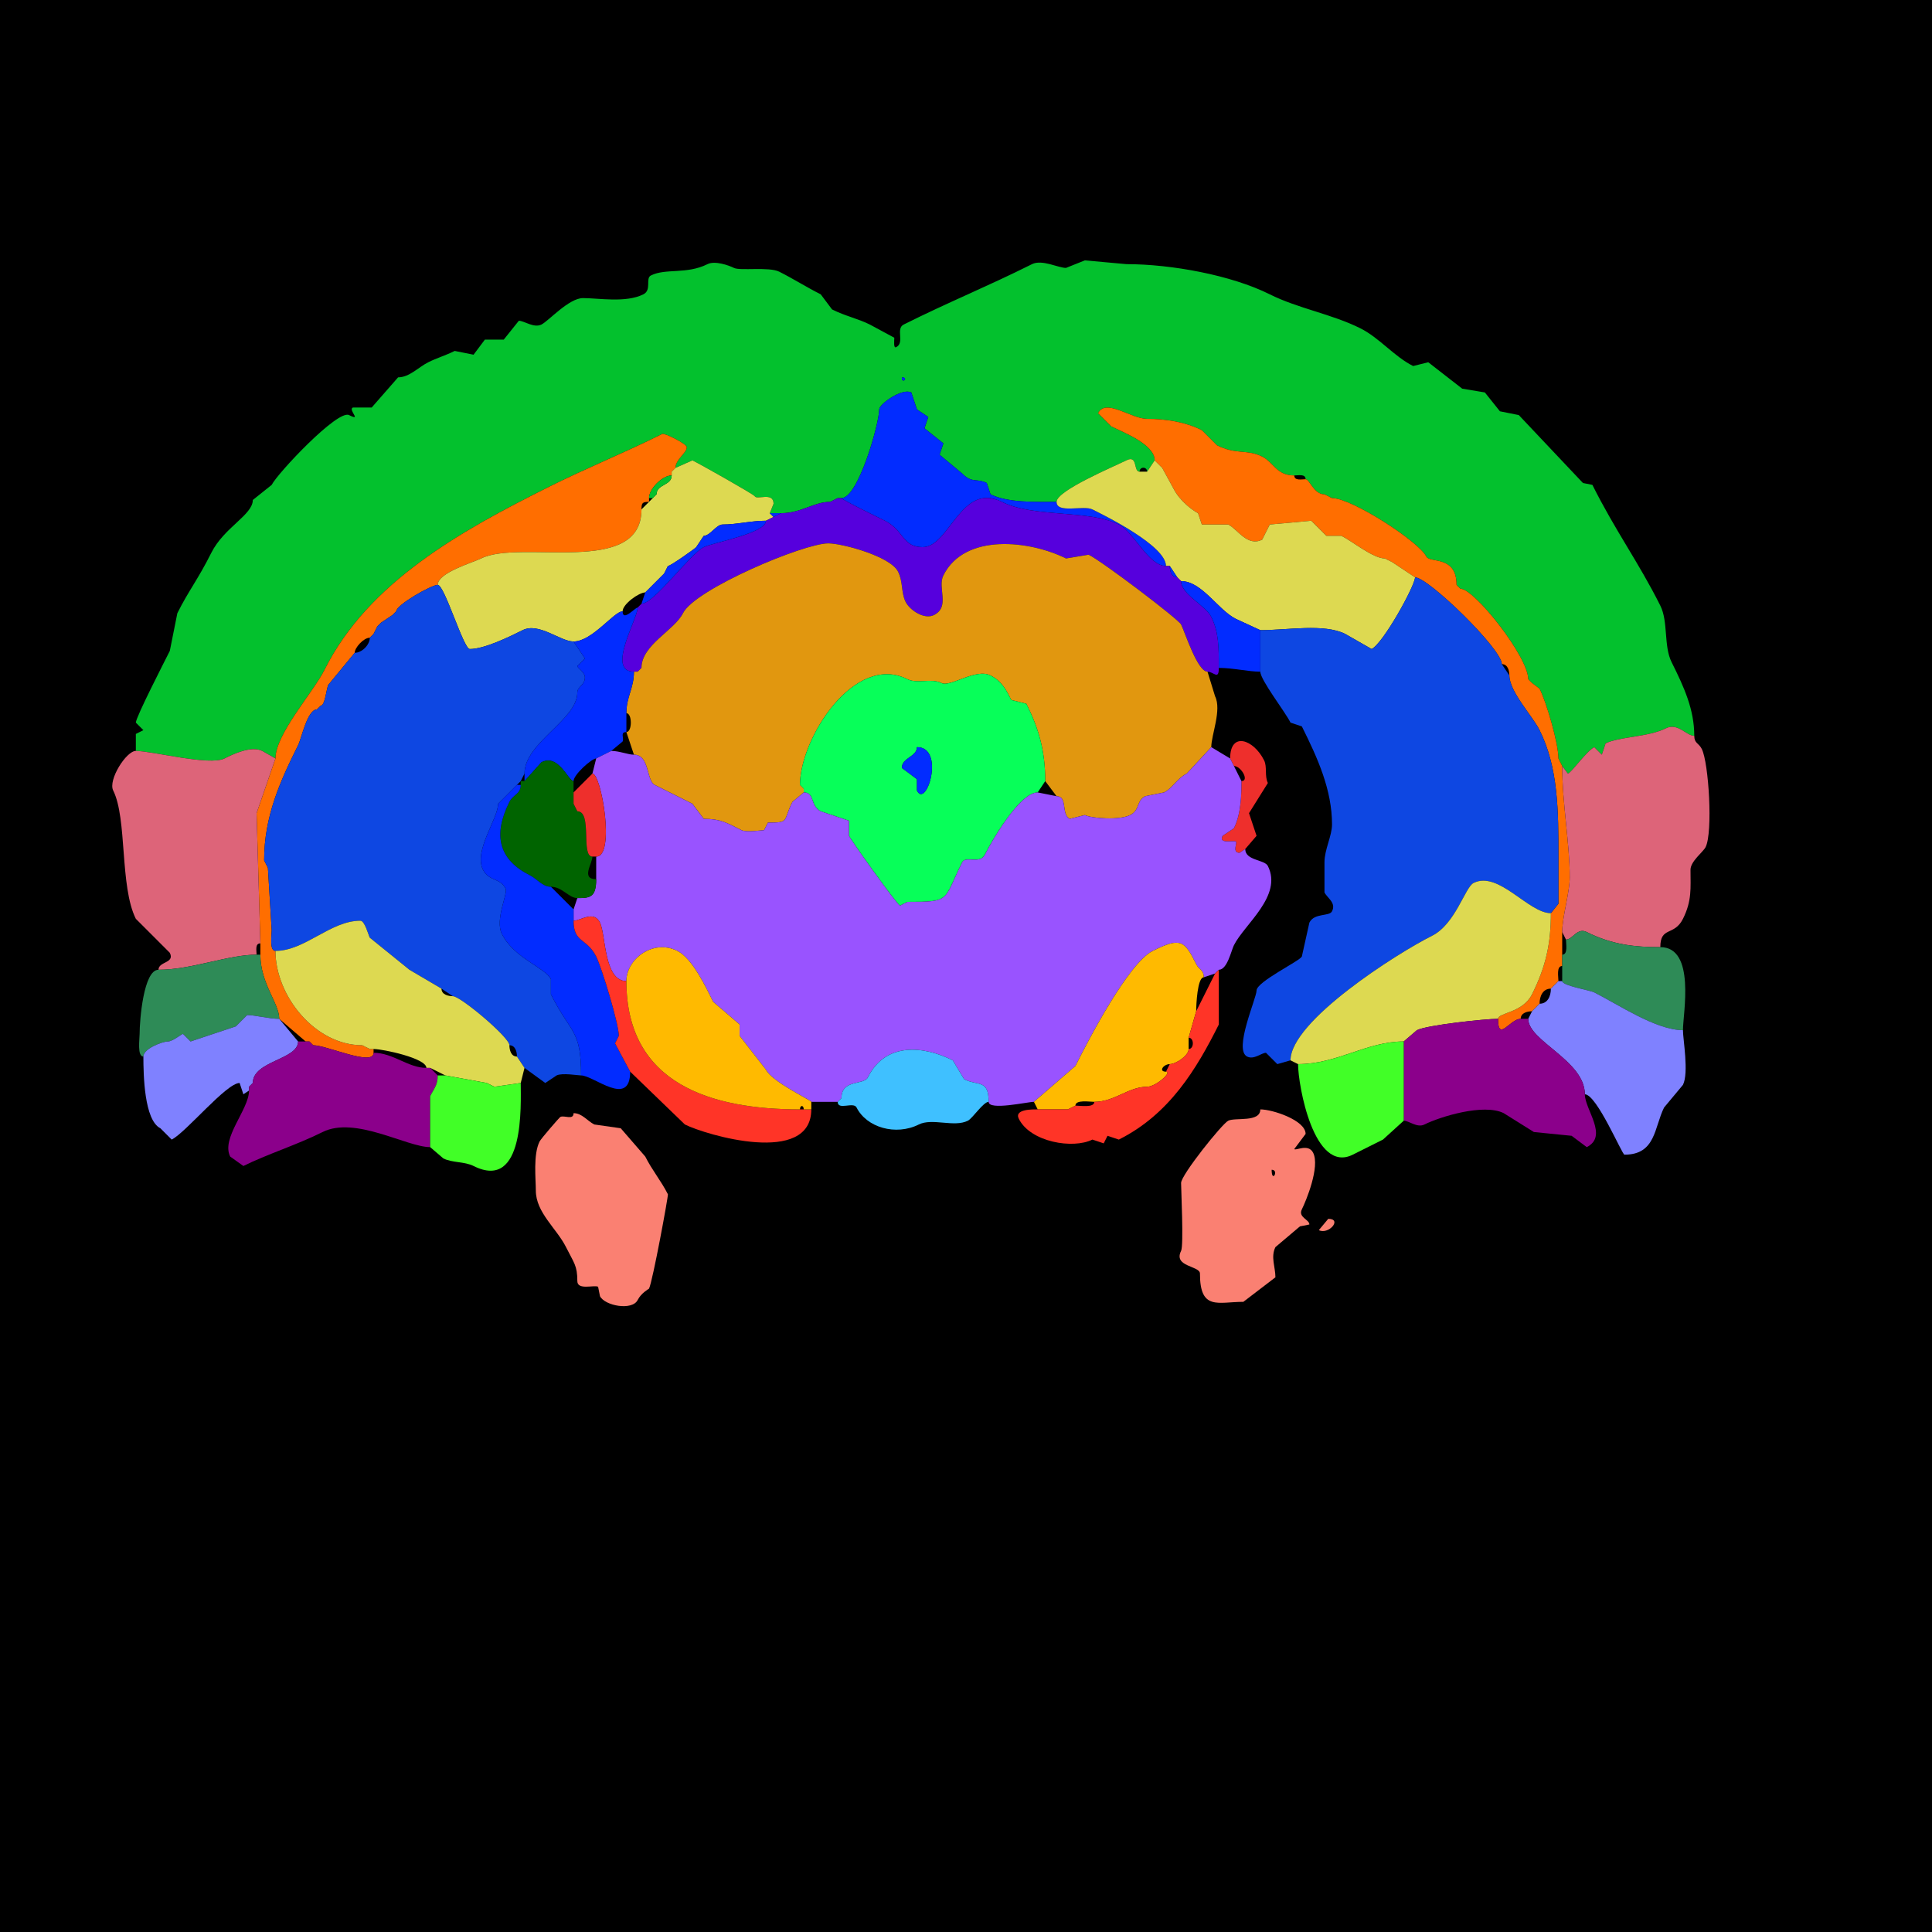 <svg xmlns="http://www.w3.org/2000/svg" xmlns:xlink="http://www.w3.org/1999/xlink" height="512" width="512">
<g>
<rect width="512" height="512" fill="#000000"  stroke-width="0" /> 
<path  fill-rule="evenodd" fill="#03C12D" stroke-width="0" stroke="#03C12D" d = " M239 100 C239,101.93 240.93,100 239,100  M413 201 L414,203 C414,203 415.5,205 415.5,205 416.26,205 420.427,199.036 422.5,198 422.5,198 424.5,200 424.5,200 424.5,200 425.5,197 425.5,197 429.059,195.22 436.787,195.357 441.5,193 444.617,191.442 446.901,195 449,195 449,188.067 446.333,182.166 443,175.5 440.839,171.178 442.153,164.805 440,160.5 434.268,149.036 428.116,140.733 422,128.5 422,128.5 419.5,128 419.5,128 419.5,128 402.5,110 402.5,110 402.5,110 397.5,109 397.5,109 397.5,109 393.5,104 393.5,104 393.5,104 387.5,103 387.5,103 387.5,103 378.5,96 378.5,96 378.5,96 374.5,97 374.5,97 369.448,94.474 365.59,89.545 360.5,87 352.921,83.211 344.015,81.757 336.5,78 326.334,72.917 310.399,70 298.5,70 298.5,70 287.5,69 287.5,69 287.5,69 282.5,71 282.5,71 280.447,71 276.144,68.678 273.5,70 261.421,76.039 251.536,79.982 239.5,86 237.272,87.114 239.852,90.824 237.5,92 236.74,92.38 237,90.35 237,89.5 237,89.5 230.5,86 230.5,86 227.311,84.406 224.086,83.793 220.5,82 220.5,82 217.5,78 217.5,78 213.724,76.112 210.259,73.88 206.5,72 203.786,70.643 196.152,71.826 194.5,71 193.045,70.272 189.427,69.036 187.5,70 181.951,72.775 176.432,71.034 172.5,73 170.97,73.765 172.781,76.859 170.5,78 165.854,80.323 158.631,79 154.5,79 150.763,79 145.401,85.049 143.5,86 141.472,87.014 138.888,85 137.5,85 137.5,85 133.5,90 133.5,90 133.5,90 128.5,90 128.5,90 128.5,90 125.5,94 125.5,94 125.5,94 120.5,93 120.5,93 118.152,94.174 115.72,94.89 113.5,96 110.878,97.311 108.498,100 105.5,100 105.5,100 98.5,108 98.5,108 98.5,108 93.5,108 93.5,108 92.2,108.65 96.035,111.768 92.5,110 89.46,108.48 73.516,125.467 72,128.5 72,128.5 67,132.5 67,132.5 67,136.454 59.366,139.768 56,146.5 52.457,153.585 50.016,156.468 47,162.5 47,162.5 45,172.5 45,172.5 43.603,175.293 36,190.073 36,191.5 36,191.5 38,193.5 38,193.5 38,193.5 36,194.5 36,194.5 36,194.5 36,199 36,199 40.319,199 55.468,203.016 59.5,201 61.67,199.915 66.553,197.527 69.5,199 69.5,199 73,201 73,201 73,194.53 83.005,183.491 86,177.5 97.672,154.157 122.368,140.566 145.5,129 155.308,124.096 165.71,119.895 175.5,115 176.128,114.686 182,117.648 182,118.5 182,120.067 179,121.771 179,124 179,124 183.5,122 183.5,122 185.836,123.168 199.753,131.005 200,131.5 200.545,132.59 205,130.243 205,133.5 205,133.5 204,136 204,136 204,136 207,136 207,136 212.333,136 215.677,133 220,133 220,133 222,132 222,132 222,132 223,132 223,132 227.438,132 233,112.292 233,108.5 233,107.085 239.046,102.773 241.5,104 241.5,104 243,108.5 243,108.5 243,108.5 246,110.5 246,110.5 246,110.5 245,113.5 245,113.5 245,113.5 250,117.5 250,117.5 250,117.5 249,120.5 249,120.5 249,120.5 255,125.5 255,125.5 257.716,128.216 258.767,126.633 261.5,128 261.5,128 262.5,131 262.5,131 267.078,133.289 274.528,133 280,133 280,129.991 295.311,123.595 298.5,122 301.607,120.447 300.277,125 302,125 302,123.601 304,123.601 304,125 304,125 306,122 306,122 306,117.707 297.505,114.503 294.5,113 294.5,113 291,109.5 291,109.5 293.03,105.441 299.729,111 304,111 309.08,111 314.189,111.844 318.5,114 318.5,114 322.5,118 322.5,118 327.645,120.573 330.464,118.982 334.5,121 337.521,122.51 338.277,126 343,126 344.048,126 346,125.527 346,127 347.07,127 348.159,131 351,131 351,131 353,132 353,132 358.265,132 376.013,143.525 378,147.5 378.887,149.274 386,147.098 386,155 386,155 387,156 387,156 390.743,156 405,174.063 405,180 405,180 406,181 406,181 406,181 408,182.5 408,182.5 409.92,186.34 413,197.044 413,201  Z"/>

<path  fill="#022CFF" stroke-width="0" stroke="#022CFF" d = " M239 100 C239,101.93 240.93,100 239,100  Z"/>

<path  fill="#022CFF" stroke-width="0" stroke="#022CFF" d = " M280 133 C280,136.208 287.133,133.816 289.5,135 292.928,136.714 309,144.639 309,150 304.346,150 300.475,140.987 296.5,139 288.514,135.007 274.078,137.289 265.5,133 254.681,127.591 251.659,145 244.5,145 239.094,145 239.571,140.535 234.5,138 233.14,137.32 223,132.405 223,132 227.438,132 233,112.292 233,108.5 233,107.085 239.046,102.773 241.5,104 241.5,104 243,108.5 243,108.5 243,108.5 246,110.5 246,110.5 246,110.5 245,113.5 245,113.5 245,113.5 250,117.5 250,117.5 250,117.5 249,120.5 249,120.5 249,120.5 255,125.5 255,125.5 257.716,128.216 258.767,126.633 261.5,128 261.5,128 262.5,131 262.5,131 267.078,133.289 274.528,133 280,133  Z"/>

<path  fill="#FF6E00" stroke-width="0" stroke="#FF6E00" d = " M397 270 C397,276.331 400.145,270 403,270 403,268.423 404.762,268 406,268 406,268 408,266 408,266 408,263.939 408.902,262 411,262 411,262 412,261 412,261 412,261 413,260 413,260 413,258.855 412.421,256 414,256 414,256 414,253 414,253 414,253 414,247 414,247 414,243.006 416,236.481 416,232.5 416,223.561 414,212.826 414,203 414,203 413,201 413,201 413,197.044 409.92,186.34 408,182.5 408,182.5 406,181 406,181 406,181 405,180 405,180 405,174.063 390.743,156 387,156 387,156 386,155 386,155 386,147.098 378.887,149.274 378,147.5 376.013,143.525 358.265,132 353,132 353,132 351,131 351,131 348.159,131 347.07,127 346,127 344.952,127 343,127.473 343,126 338.277,126 337.521,122.51 334.5,121 330.464,118.982 327.645,120.573 322.5,118 322.5,118 318.5,114 318.5,114 314.189,111.844 309.08,111 304,111 299.729,111 293.03,105.441 291,109.5 291,109.5 294.5,113 294.5,113 297.505,114.503 306,117.707 306,122 306,122 307,123 307,123 307,123 308,124 308,124 308,124 311,129.5 311,129.5 312.621,132.742 316.113,135.307 317.5,136 317.5,136 318.5,139 318.5,139 318.5,139 325.5,139 325.5,139 328.027,140.264 330.555,144.972 334.5,143 334.5,143 336.5,139 336.5,139 336.5,139 347.5,138 347.5,138 347.5,138 351.5,142 351.5,142 351.5,142 355.5,142 355.5,142 358.355,143.428 363.913,148 367,148 367,148 369,149 369,149 369,149 375,153 375,153 378.486,153 398,172.004 398,176 399.577,176 400,177.762 400,179 400,183.311 406.074,189.649 408,193.5 412.965,203.43 413,214.945 413,227 413,231.761 413,236.808 413,239.5 413,239.5 411,242 411,242 411,249.944 409.715,256.07 406,263.5 403.508,268.485 397,268.356 397,270  Z"/>

<path  fill="#FF6E00" stroke-width="0" stroke="#FF6E00" d = " M99 278 L99,279 C99,282.699 86.564,277 83,277 83,277 82,276 82,276 82,276 81,276 81,276 81,276 74,270 74,270 74,265.858 69,260.681 69,253 69,253 69,250 69,250 69,250 68,215.5 68,215.5 68,215.5 73,201 73,201 73,194.53 83.005,183.491 86,177.5 97.672,154.157 122.368,140.566 145.5,129 155.308,124.096 165.71,119.895 175.5,115 176.128,114.686 182,117.648 182,118.5 182,120.067 179,121.771 179,124 179,124 178,125 178,125 178,125 178,126 178,126 175.527,126 172,129.527 172,132 172,132 172,133 172,133 170.253,133 170,133.253 170,135 170,153.035 137.894,142.803 127.5,148 125.373,149.064 116,151.751 116,155 114.306,155 105,160.323 105,162 105,162 104,163 104,163 104,163 101,165 101,165 101,165 100,166 100,166 100,166 99,168 99,168 99,168 98,169 98,169 96.366,169 94,171.634 94,173 94,173 87,181.5 87,181.5 86.508,182.484 86.15,187 85,187 85,187 84,188 84,188 81.458,188 79.892,195.716 79,197.5 74.182,207.135 70,216.409 70,228 70,228 71,230 71,230 71,230 72,246.5 72,246.5 72,247.778 71.335,252 73,252 73,263.982 83.549,277 96,277 96,277 98,278 98,278 98,278 99,278 99,278  Z"/>

<path  fill="#DDD951" stroke-width="0" stroke="#DDD951" d = " M165 162 C162.731,162 156.924,170 152,170 148.458,170 142.813,164.843 138.5,167 135.048,168.726 128.379,172 124.5,172 122.826,172 117.815,155 116,155 116,151.751 125.373,149.064 127.5,148 137.894,142.803 170,153.035 170,135 170,135 172,133 172,133 172,133 173,132 173,132 173,132 174,131 174,131 174,128.259 178,128.732 178,126 178,126 178,125 178,125 178,125 179,124 179,124 179,124 183.5,122 183.5,122 185.836,123.168 199.753,131.005 200,131.5 200.545,132.59 205,130.243 205,133.5 205,133.5 204,136 204,136 204,136 205,137 205,137 205,137 203,138 203,138 198.923,138 195.316,139 191.5,139 189.833,139 188.167,142 186.5,142 186.5,142 184.5,145 184.5,145 183.902,145.598 177.65,150 177,150 177,150 176,152 176,152 176,152 175,153 175,153 175,153 171,157 171,157 169.332,157 165,160.099 165,162  Z"/>

<path  fill="#DDD951" stroke-width="0" stroke="#DDD951" d = " M313 154 C318.501,154 322.774,161.637 327.5,164 L334,167 C341.268,167 350.884,165.192 356.5,168 356.5,168 363.5,172 363.5,172 366.584,170.458 375,155.215 375,153 375,153 369,149 369,149 369,149 367,148 367,148 363.913,148 358.355,143.428 355.5,142 355.5,142 351.5,142 351.5,142 351.5,142 347.5,138 347.5,138 347.5,138 336.5,139 336.5,139 336.5,139 334.5,143 334.5,143 330.555,144.972 328.027,140.264 325.5,139 325.5,139 318.5,139 318.5,139 318.5,139 317.5,136 317.5,136 316.113,135.307 312.621,132.742 311,129.5 311,129.5 308,124 308,124 308,124 307,123 307,123 307,123 306,122 306,122 306,122 304,125 304,125 304,125 302,125 302,125 300.277,125 301.607,120.447 298.5,122 295.311,123.595 280,129.991 280,133 280,136.208 287.133,133.816 289.5,135 292.928,136.714 309,144.639 309,150 309,150 310,150 310,150 310,150 312,153 312,153 312,153 313,154 313,154  Z"/>

<path  fill="#03C12D" stroke-width="0" stroke="#03C12D" d = " M307 123 L308,124 C308,124 307,123 307,123  Z"/>

<path  fill="#03C12D" stroke-width="0" stroke="#03C12D" d = " M179 124 L178,125 C178,125 179,124 179,124  Z"/>

<path  fill="#03C12D" stroke-width="0" stroke="#03C12D" d = " M172 132 L173,132 C173,132 174,131 174,131 174,128.259 178,128.732 178,126 175.527,126 172,129.527 172,132  Z"/>

<path  fill="#022CFF" stroke-width="0" stroke="#022CFF" d = " M222 132 L220,133 C220,133 222,132 222,132  Z"/>

<path  fill="#5600DD" stroke-width="0" stroke="#5600DD" d = " M168 178 L169,178 C169,178 170,177 170,177 170,170.902 178.706,167.087 181,162.5 184.184,156.133 212.966,144 219.5,144 223.16,144 235.954,147.408 238,151.5 239.359,154.219 238.766,157.033 240,159.5 241.1,161.699 244.939,164.28 247.5,163 251.884,160.808 248.385,155.731 250,152.5 255.697,141.106 273.079,143.289 282.5,148 282.5,148 288.5,147 288.5,147 292.273,148.886 312.291,164.081 313,165.5 314.036,167.572 317.327,178 320,178 321.658,178 323,180.382 323,177 323,171.428 322.968,167.435 321,163.5 319.44,160.379 313,157.515 313,154 313,154 312,153 312,153 310.423,153 310,151.238 310,150 310,150 309,150 309,150 304.346,150 300.475,140.987 296.5,139 288.514,135.007 274.078,137.289 265.5,133 254.681,127.591 251.659,145 244.5,145 239.094,145 239.571,140.535 234.5,138 233.14,137.32 223,132.405 223,132 223,132 222,132 222,132 222,132 220,133 220,133 215.677,133 212.333,136 207,136 207,136 205,137 205,137 205,137 203,138 203,138 203,141.332 188.947,143.776 186.5,145 182.843,146.829 173.312,160 170,160 170,160 169,161 169,161 169,164.012 160.573,178 168,178  Z"/>

<path  fill="#022CFF" stroke-width="0" stroke="#022CFF" d = " M207 136 L205,137 C205,137 204,136 204,136 204,136 207,136 207,136  Z"/>

<path  fill="#022CFF" stroke-width="0" stroke="#022CFF" d = " M171 157 L170,160 C173.312,160 182.843,146.829 186.5,145 188.947,143.776 203,141.332 203,138 198.923,138 195.316,139 191.5,139 189.833,139 188.167,142 186.5,142 186.5,142 184.5,145 184.5,145 183.902,145.598 177.65,150 177,150 177,150 176,152 176,152 176,152 175,153 175,153 175,153 171,157 171,157  Z"/>

<path  fill="#E1970F" stroke-width="0" stroke="#E1970F" d = " M213 209 L213,210 C213,210 210,212.5 210,212.5 207.411,217.679 209.347,218 203.5,218 203.5,218 202.5,220 202.5,220 202.04,220 197.805,220.652 196.5,220 192.607,218.054 190.986,217 186.5,217 186.5,217 183.5,213 183.5,213 180.342,211.421 176.697,209.598 173.5,208 171.26,206.88 172.199,200 168,200 168,200 166,194 166,194 167.566,194 167.566,189 166,189 166,184.567 168,182.433 168,178 168,178 169,178 169,178 169,178 170,177 170,177 170,170.902 178.706,167.087 181,162.5 184.184,156.133 212.966,144 219.5,144 223.16,144 235.954,147.408 238,151.5 239.359,154.219 238.766,157.033 240,159.5 241.1,161.699 244.939,164.28 247.5,163 251.884,160.808 248.385,155.731 250,152.5 255.697,141.106 273.079,143.289 282.5,148 282.5,148 288.5,147 288.5,147 292.273,148.886 312.291,164.081 313,165.5 314.036,167.572 317.327,178 320,178 320,178 322,184.5 322,184.5 323.82,188.141 321,194.746 321,198 321,198 314.5,205 314.5,205 311.943,206.279 310.761,208.869 308.5,210 308.5,210 303.5,211 303.5,211 301.117,212.192 302.134,214.683 299.5,216 296.631,217.435 289.253,216.877 287.5,216 287.5,216 283.5,217 283.5,217 281.131,215.816 283.041,211 280,211 280,211 277,207 277,207 277,198.971 275.295,193.09 272,186.5 272,186.5 268,185.5 268,185.5 266.787,183.074 265.596,180.548 262.5,179 258.54,177.02 251.881,182.191 249.5,181 246.847,179.674 243.044,181.272 240.5,180 226.396,172.948 212,195.682 212,208 212,208 213,209 213,209  Z"/>

<path  fill="#022CFF" stroke-width="0" stroke="#022CFF" d = " M310 150 L312,153 C310.423,153 310,151.238 310,150  Z"/>

<path  fill="#0E47E2" stroke-width="0" stroke="#0E47E2" d = " M411 242 C405.021,242 397.148,230.676 390.5,234 388.259,235.121 385.714,244.893 379.5,248 370.165,252.667 342,270.589 342,281 342,281 338.5,282 338.5,282 338.5,282 335.5,279 335.5,279 334.316,279 332.325,280.913 330.5,280 326.844,278.172 333,264.555 333,262.5 333,260.173 344.389,254.721 345,253.5 345,253.5 347,244.5 347,244.5 348.314,241.872 352.282,242.935 353,241.5 354.143,239.215 351.774,238.047 351,236.5 351,236.5 351,228.5 351,228.5 351,225.149 353,221.499 353,218.5 353,209.382 349.263,201.026 345,192.5 345,192.5 342,191.5 342,191.5 340.513,188.526 334,180.189 334,178 334,174.622 334,171.078 334,167 341.268,167 350.884,165.192 356.5,168 356.5,168 363.5,172 363.5,172 366.584,170.458 375,155.215 375,153 378.486,153 398,172.004 398,176 398,176 400,179 400,179 400,183.311 406.074,189.649 408,193.5 412.965,203.43 413,214.945 413,227 413,231.761 413,236.808 413,239.5 413,239.5 411,242 411,242  Z"/>

<path  fill="#022CFF" stroke-width="0" stroke="#022CFF" d = " M323 177 C326.806,177 330.751,178 334,178 334,174.622 334,171.078 334,167 334,167 327.5,164 327.5,164 322.774,161.637 318.501,154 313,154 313,157.515 319.44,160.379 321,163.5 322.968,167.435 323,171.428 323,177  Z"/>

<path  fill="#0E47E2" stroke-width="0" stroke="#0E47E2" d = " M139 283 L144.5,287 L147.5,285 C148.971,284.264 153.203,285 154,285 154,272.67 151.301,274.102 146,263.5 146,263.5 146,259.5 146,259.5 144.447,256.395 136.236,253.972 133,247.5 131.112,243.725 134.635,236.771 134,235.5 132.546,232.591 129.542,233.584 128,230.5 125.462,225.424 132,217.014 132,213 132,213 133,212 133,212 133,212 137,208 137,208 137,208 138,207 138,207 138,207 139,205 139,205 139,196.753 153,190.775 153,183.5 153,181.936 155,181.62 155,179.5 155,178.1 153,177.048 153,176.5 153,176.5 155,174.5 155,174.5 155,174.5 152,170 152,170 148.458,170 142.813,164.843 138.5,167 135.048,168.726 128.379,172 124.5,172 122.826,172 117.815,155 116,155 114.306,155 105,160.323 105,162 105,162 104,163 104,163 104,163 101,165 101,165 101,165 100,166 100,166 100,166 99,168 99,168 99,168 98,169 98,169 98,170.923 95.896,173 94,173 94,173 87,181.5 87,181.5 86.508,182.484 86.15,187 85,187 85,187 84,188 84,188 81.458,188 79.892,195.716 79,197.5 74.182,207.135 70,216.409 70,228 70,228 71,230 71,230 71,230 72,246.5 72,246.5 72,247.778 71.335,252 73,252 80.824,252 87.549,244 95.5,244 96.656,244 97.585,247.671 98,248.5 98,248.5 108.5,257 108.5,257 108.5,257 117,262 117,262 117,262 120,264 120,264 122.048,264 135,274.903 135,277 136.577,277 137,278.762 137,280 137,280 139,283 139,283  Z"/>

<path  fill="#022CFF" stroke-width="0" stroke="#022CFF" d = " M170 160 L169,161 C169,161 170,160 170,160  Z"/>

<path  fill="#022CFF" stroke-width="0" stroke="#022CFF" d = " M139 207 L143.5,202 C148.101,199.699 150.56,207 152,207 152,205.298 156.802,201 158,201 158,201 162,199 162,199 162,199 165,196.5 165,196.5 165.459,195.581 164.235,194 166,194 166,194 166,189 166,189 166,184.567 168,182.433 168,178 160.573,178 169,164.012 169,161 168.299,161 165,164.889 165,162 162.731,162 156.924,170 152,170 152,170 155,174.5 155,174.5 155,174.5 153,176.5 153,176.5 153,177.048 155,178.1 155,179.5 155,181.62 153,181.936 153,183.5 153,190.775 139,196.753 139,205 139,205 139,207 139,207  Z"/>

<path  fill-rule="evenodd" fill="#07FF59" stroke-width="0" stroke="#07FF59" d = " M243 198 C243,200.572 239,200.789 239,203.5 L243,206.5 L243,209.5 C245.494,214.487 250.575,198 243,198  M213 210 C215.982,210 214.625,213.563 217.5,215 L225,217.5 L225,221.5 C225.812,223.124 237.555,239.527 238.5,240 L240.5,239 C252.167,239 249.882,238.736 255,228.5 255.889,226.723 259.698,229.105 261,226.5 262.848,222.804 270.252,210 275,210 275,210 277,207 277,207 277,198.971 275.295,193.09 272,186.5 272,186.5 268,185.5 268,185.5 266.787,183.074 265.596,180.548 262.5,179 258.54,177.02 251.881,182.191 249.5,181 246.847,179.674 243.044,181.272 240.5,180 226.396,172.948 212,195.682 212,208 212,208 213,209 213,209 213,209 213,210 213,210  Z"/>

<path  fill="#DD6479" stroke-width="0" stroke="#DD6479" d = " M415 249 C416.791,249 417.959,245.73 420.5,247 427.385,250.443 433.465,251 440,251 440,245.428 443.674,248.152 446,243.5 448.416,238.668 448,235.341 448,230.5 448,228.239 451.355,225.79 452,224.5 453.968,220.564 452.839,202.178 451,198.5 450.191,196.881 449,197.029 449,195 446.901,195 444.617,191.442 441.5,193 436.787,195.357 429.059,195.22 425.5,197 425.5,197 424.5,200 424.5,200 424.5,200 422.5,198 422.5,198 420.427,199.036 416.26,205 415.5,205 415.5,205 414,203 414,203 414,212.826 416,223.561 416,232.5 416,236.481 414,243.006 414,247 414,247 415,249 415,249  Z"/>

<path  fill="#EE2F2C" stroke-width="0" stroke="#EE2F2C" d = " M329 207 C329,210.507 328.919,215.662 327,219.5 L324,221.5 C322.873,223.753 326.777,222.639 327.5,223 328.042,223.271 326.376,226 328.5,226 L330,225 C330,225 333,221.5 333,221.5 333,221.5 331,215.5 331,215.5 331,215.5 336,207.5 336,207.5 335.08,205.661 335.867,203.234 335,201.5 332.206,195.913 326,193.764 326,201 326,201 327,203 327,203 328.927,203 331.162,207 329,207  Z"/>

<path  fill="#DD6479" stroke-width="0" stroke="#DD6479" d = " M68 253 C60.441,253 50.754,257 42,257 42,254.76 46.399,255.297 45,252.5 45,252.5 36,243.5 36,243.5 31.698,234.897 33.741,216.982 30,209.5 28.593,206.686 33.468,199 36,199 40.319,199 55.468,203.016 59.5,201 61.67,199.915 66.553,197.527 69.5,199 69.5,199 73,201 73,201 73,201 68,215.5 68,215.5 68,215.5 69,250 69,250 67.527,250 68,251.952 68,253  Z"/>

<path  fill="#022CFF" stroke-width="0" stroke="#022CFF" d = " M243 198 C243,200.572 239,200.789 239,203.5 L243,206.5 L243,209.5 C245.494,214.487 250.575,198 243,198  Z"/>

<path  fill="#9953FF" stroke-width="0" stroke="#9953FF" d = " M262 292 C262,294.371 272.288,292 274,292 274,292 285,282.5 285,282.5 288.388,275.724 299.017,255.242 305.5,252 312.906,248.297 313.884,249.268 317,255.5 317.809,257.119 319,256.971 319,259 319,259 322,258 322,258 322,258 323,257 323,257 325.236,257 326.287,251.926 327,250.5 329.801,244.899 339.965,237.429 336,229.5 335.125,227.75 330,228.108 330,225 330,225 328.5,226 328.5,226 326.376,226 328.042,223.271 327.5,223 326.777,222.639 322.873,223.753 324,221.5 324,221.5 327,219.5 327,219.5 328.919,215.662 329,210.507 329,207 329,207 327,203 327,203 327,203 326,201 326,201 326,201 321,198 321,198 321,198 314.5,205 314.5,205 311.943,206.279 310.761,208.869 308.5,210 308.5,210 303.5,211 303.5,211 301.117,212.192 302.134,214.683 299.5,216 296.631,217.435 289.253,216.877 287.5,216 287.5,216 283.5,217 283.5,217 281.131,215.816 283.041,211 280,211 280,211 275,210 275,210 270.252,210 262.848,222.804 261,226.5 259.698,229.105 255.889,226.723 255,228.5 249.882,238.736 252.167,239 240.5,239 240.5,239 238.5,240 238.5,240 237.555,239.527 225.812,223.124 225,221.5 225,221.5 225,217.5 225,217.5 225,217.5 217.5,215 217.5,215 214.625,213.563 215.982,210 213,210 213,210 210,212.5 210,212.5 207.411,217.679 209.347,218 203.5,218 203.5,218 202.5,220 202.5,220 202.04,220 197.805,220.652 196.5,220 192.607,218.054 190.986,217 186.5,217 186.5,217 183.5,213 183.5,213 180.342,211.421 176.697,209.598 173.5,208 171.26,206.88 172.199,200 168,200 166.436,200 164.124,199 162,199 162,199 158,201 158,201 158,201 157,205 157,205 159.347,205 163.151,227 158,227 158,227 158,233 158,233 158,237.869 156.301,238 153,238 153,238 152,241 152,241 152,241 152,244 152,244 153.943,244 157.328,241.156 159,244.5 160.557,247.614 160.004,260 166,260 166,254.184 173.054,248.777 179.5,252 183.576,254.038 187.214,261.929 189,265.5 189,265.5 196,271.5 196,271.5 196,271.5 196,274.5 196,274.5 196,274.5 203,283.5 203,283.5 204.623,286.745 215,291.592 215,292 217.123,292 219.704,292 222,292 222,292 223,291 223,291 223,285.928 228.912,287.677 230,285.5 234.719,276.062 244.829,277.164 252.5,281 252.5,281 255.5,286 255.5,286 259.223,287.861 262,285.951 262,292  Z"/>

<path  fill="#006400" stroke-width="0" stroke="#006400" d = " M146 235 C148.971,235 150.768,238 153,238 156.301,238 158,237.869 158,233 153.86,233 157,228.84 157,227 153.821,227 157.074,215 153,215 153,215 152,213 152,213 152,213 152,210 152,210 152,210 152,207 152,207 150.56,207 148.101,199.699 143.5,202 143.5,202 139,207 139,207 139,207 138,207 138,207 138,207 138,208 138,208 138,210.477 135.989,210.522 135,212.5 130.518,221.465 132.238,227.869 140.5,232 142.373,232.936 143.73,235 146,235  Z"/>

<path  fill="#EE2F2C" stroke-width="0" stroke="#EE2F2C" d = " M157 227 L158,227 C163.151,227 159.347,205 157,205 157,205 152,210 152,210 152,210 152,213 152,213 152,213 153,215 153,215 157.074,215 153.821,227 157,227  Z"/>

<path  fill="#022CFF" stroke-width="0" stroke="#022CFF" d = " M167 284 C167,293.719 157.34,285 154,285 154,272.67 151.301,274.102 146,263.5 146,263.5 146,259.5 146,259.5 144.447,256.395 136.236,253.972 133,247.5 131.112,243.725 134.635,236.771 134,235.5 132.546,232.591 129.542,233.584 128,230.5 125.462,225.424 132,217.014 132,213 132,213 133,212 133,212 133,212 137,208 137,208 137,208 138,208 138,208 138,210.477 135.989,210.522 135,212.5 130.518,221.465 132.238,227.869 140.5,232 142.373,232.936 143.73,235 146,235 146,235 152,241 152,241 152,241 152,244 152,244 152,249.943 155.505,248.511 158,253.5 159.515,256.529 164,271.371 164,274.5 164,274.5 163,276.5 163,276.5 163,276.5 167,284 167,284  Z"/>

<path  fill="#DD6479" stroke-width="0" stroke="#DD6479" d = " M70 228 L71,230 C71,230 70,228 70,228  Z"/>

<path  fill="#DDD951" stroke-width="0" stroke="#DDD951" d = " M342 281 L344,282 C354.422,282 362.103,276 372,276 372,276 375.5,273 375.5,273 378.221,271.64 393.587,270 397,270 397,268.356 403.508,268.485 406,263.5 409.715,256.07 411,249.944 411,242 405.021,242 397.148,230.676 390.5,234 388.259,235.121 385.714,244.893 379.5,248 370.165,252.667 342,270.589 342,281  Z"/>

<path  fill="#FF3427" stroke-width="0" stroke="#FF3427" d = " M213 294 L215,294 C215,309.071 187.075,300.788 181.5,298 181.5,298 167,284 167,284 167,284 163,276.5 163,276.5 163,276.5 164,274.5 164,274.5 164,271.371 159.515,256.529 158,253.5 155.505,248.511 152,249.943 152,244 153.943,244 157.328,241.156 159,244.5 160.557,247.614 160.004,260 166,260 166,287.415 188.69,294 212,294 212,294 213,294 213,294  Z"/>

<path  fill="#DDD951" stroke-width="0" stroke="#DDD951" d = " M138 287 L131,288 C131,288 129,287 129,287 129,287 118,285 118,285 118,285 114,283 114,283 114,283 113,283 113,283 113,280.43 101.432,278 99,278 99,278 98,278 98,278 98,278 96,277 96,277 83.549,277 73,263.982 73,252 80.824,252 87.549,244 95.5,244 96.656,244 97.585,247.671 98,248.5 98,248.5 108.5,257 108.5,257 108.5,257 117,262 117,262 117,263.577 118.762,264 120,264 122.048,264 135,274.903 135,277 135,278.238 135.423,280 137,280 137,280 139,283 139,283 139,283 138,287 138,287  Z"/>

<path  fill="#2E8B57" stroke-width="0" stroke="#2E8B57" d = " M414 260 C414,261.233 421.258,262.379 422.5,263 428.787,266.143 438.823,273 446,273 446,268.658 449.447,251 440,251 433.465,251 427.385,250.443 420.5,247 417.959,245.73 416.791,249 415,249 415,250.145 415.579,253 414,253 414,253 414,256 414,256 414,256 414,260 414,260  Z"/>

<path  fill="#FFBA00" stroke-width="0" stroke="#FFBA00" d = " M275 294 L283,294 C283,294 285,293 285,293 285,291.357 288.765,292 290,292 295.392,292 299.036,288 304,288 306.323,288 310.77,284 309,284 306.908,284 308.348,282 310,282 311.562,282 315,279.811 315,278 315,278 315,275 315,275 315,275 317,268 317,268 317,266.241 317.326,259 319,259 319,256.971 317.809,257.119 317,255.5 313.884,249.268 312.906,248.297 305.5,252 299.017,255.242 288.388,275.724 285,282.5 285,282.5 274,292 274,292 274,292 275,294 275,294  Z"/>

<path  fill="#2E8B57" stroke-width="0" stroke="#2E8B57" d = " M74 270 C71.223,270 67.62,269 65.5,269 L62.5,272 L50.5,276 L48.5,274 C48.102,274 45.788,276 44.5,276 43.062,276 38,277.891 38,280 36.316,280 37,275.321 37,274 37,270.431 38.032,257 42,257 50.754,257 60.441,253 68,253 68,253 69,253 69,253 69,260.681 74,265.858 74,270  Z"/>

<path  fill="#FFBA00" stroke-width="0" stroke="#FFBA00" d = " M213 294 L215,294 C215,294 215,292 215,292 215,291.592 204.623,286.745 203,283.5 203,283.5 196,274.5 196,274.5 196,274.5 196,271.5 196,271.5 196,271.5 189,265.5 189,265.5 187.214,261.929 183.576,254.038 179.5,252 173.054,248.777 166,254.184 166,260 166,287.415 188.69,294 212,294 212,292.814 213,292.814 213,294  Z"/>

<path  fill="#FF3427" stroke-width="0" stroke="#FF3427" d = " M275 294 L283,294 C283,294 285,293 285,293 286.235,293 290,293.643 290,292 295.392,292 299.036,288 304,288 306.323,288 310.77,284 309,284 309,284 310,282 310,282 311.562,282 315,279.811 315,278 316.486,278 316.486,275 315,275 315,275 317,268 317,268 317,268 322,258 322,258 322,258 323,257 323,257 323,257 323,271.5 323,271.5 317.097,283.307 309.917,295.291 296.5,302 296.5,302 293.5,301 293.5,301 293.5,301 292.5,303 292.5,303 292.5,303 289.5,302 289.5,302 284.377,304.561 273.1,302.699 270,296.5 268.682,293.864 273.807,294 275,294  Z"/>

<path  fill="#7F81FF" stroke-width="0" stroke="#7F81FF" d = " M446 273 C446,275.435 447.606,284.288 446,287.5 L441,293.5 C438.375,298.75 438.821,306 430.5,306 429.859,306 423.154,290 420,290 420,281.026 405,275.933 405,270 405,270 406,268 406,268 406,268 408,266 408,266 410.098,266 411,264.061 411,262 411,262 412,261 412,261 412,261 413,260 413,260 413,260 414,260 414,260 414,261.233 421.258,262.379 422.5,263 428.787,266.143 438.823,273 446,273  Z"/>

<path  fill="#7F81FF" stroke-width="0" stroke="#7F81FF" d = " M66 288 L66,289 C66,289 64.5,290 64.5,290 64.5,290 63.5,287 63.5,287 59.989,287 49.285,300.108 45.5,302 45.5,302 42.5,299 42.5,299 38.218,296.859 38,284.866 38,280 38,277.891 43.062,276 44.5,276 45.788,276 48.102,274 48.5,274 48.5,274 50.5,276 50.5,276 50.5,276 62.5,272 62.5,272 62.5,272 65.5,269 65.5,269 67.62,269 71.223,270 74,270 74,270 79,276 79,276 79,280.84 67,281.12 67,287 67,287 66,288 66,288  Z"/>

<path  fill="#8B008B" stroke-width="0" stroke="#8B008B" d = " M420 290 C420,294.041 426.306,301.097 420.5,304 L416.5,301 L406.5,300 L398.5,295 C393.188,292.344 381.553,295.973 377.5,298 375.544,298.978 373.423,297 372,297 372,291.273 372,282.99 372,276 372,276 375.5,273 375.5,273 378.221,271.64 393.587,270 397,270 397,276.331 400.145,270 403,270 403,270 405,270 405,270 405,275.933 420,281.026 420,290  Z"/>

<path  fill="#8B008B" stroke-width="0" stroke="#8B008B" d = " M66 289 C66,294.044 58.535,301.569 61,306.5 L64.5,309 C70.587,305.956 78.739,303.381 85.5,300 94.12,295.69 107.786,304 114,304 114,304 114,290.5 114,290.5 115.042,288.416 116,287.592 116,285 116,285 114,283 114,283 114,283 113,283 113,283 108.163,283 104.168,279 99,279 99,282.699 86.564,277 83,277 83,277 82,276 82,276 82,276 81,276 81,276 81,276 79,276 79,276 79,280.84 67,281.12 67,287 67,287 66,288 66,288 66,288 66,289 66,289  Z"/>

<path  fill="#41FF27" stroke-width="0" stroke="#41FF27" d = " M344 282 C344,287.636 348.217,311.141 358.5,306 361.26,304.62 363.851,303.325 366.5,302 L372,297 C372,291.273 372,282.99 372,276 362.103,276 354.422,282 344,282  Z"/>

<path  fill="#3FC0FF" stroke-width="0" stroke="#3FC0FF" d = " M222 292 C222,294.346 226.192,291.884 227,293.5 229.643,298.786 237.361,301.069 243.5,298 247.074,296.213 252.836,298.832 256.5,297 257.744,296.378 260.595,292 262,292 262,285.951 259.223,287.861 255.5,286 255.5,286 252.5,281 252.5,281 244.829,277.164 234.719,276.062 230,285.5 228.912,287.677 223,285.928 223,291 223,291 222,292 222,292  Z"/>

<path  fill="#41FF27" stroke-width="0" stroke="#41FF27" d = " M138 287 L131,288 C131,288 129,287 129,287 129,287 118,285 118,285 118,285 116,285 116,285 116,287.592 115.042,288.416 114,290.5 114,290.5 114,304 114,304 114,304 117.5,307 117.5,307 119.86,308.18 123.058,307.779 125.5,309 139.134,315.817 138,292.814 138,287  Z"/>

<path  fill-rule="evenodd" fill="#FA8072" stroke-width="0" stroke="#FA8072" d = " M337 310 C337,313.746 339.091,310 337,310  M334 294 C334,297.519 327.359,296.07 325.5,297 323.853,297.824 313,311.372 313,313.5 313,315.217 313.726,330.047 313,331.5 310.873,335.753 318,335.426 318,337.5 318,347.425 322.791,345 329.5,345 L338,338.5 C338,335.784 336.695,333.11 338,330.5 L344.5,325 L347,324.5 C347,323.17 343.948,322.604 345,320.5 346.11,318.28 349.863,309.226 348,305.5 346.712,302.925 343.289,305.078 343,304.5 L346,300.5 C346,296.884 337.236,294 334,294  Z"/>

<path  fill="#FA8072" stroke-width="0" stroke="#FA8072" d = " M152 295 C152,296.951 149.546,295.477 148.5,296 148.241,296.129 143.365,301.77 143,302.5 141.265,305.969 142,312.41 142,315.5 142,321.33 147.531,325.562 150,330.5 152.107,334.715 153,335.376 153,339.5 153,341.991 157.423,340.461 158.5,341 L159,343.5 C160.274,346.048 167.537,347.425 169,344.5 169.922,342.655 171.973,341.553 172,341.5 172.961,339.578 177.155,316.81 177,316.5 175.27,313.04 172.789,310.079 171,306.5 L164.5,299 L157.5,298 C155.627,297.064 154.27,295 152,295  Z"/>

<path  fill="#FA8072" stroke-width="0" stroke="#FA8072" d = " M352 323 L349.5,326 C352.11,327.305 355.806,323 352,323  Z"/>

</g>
</svg>
